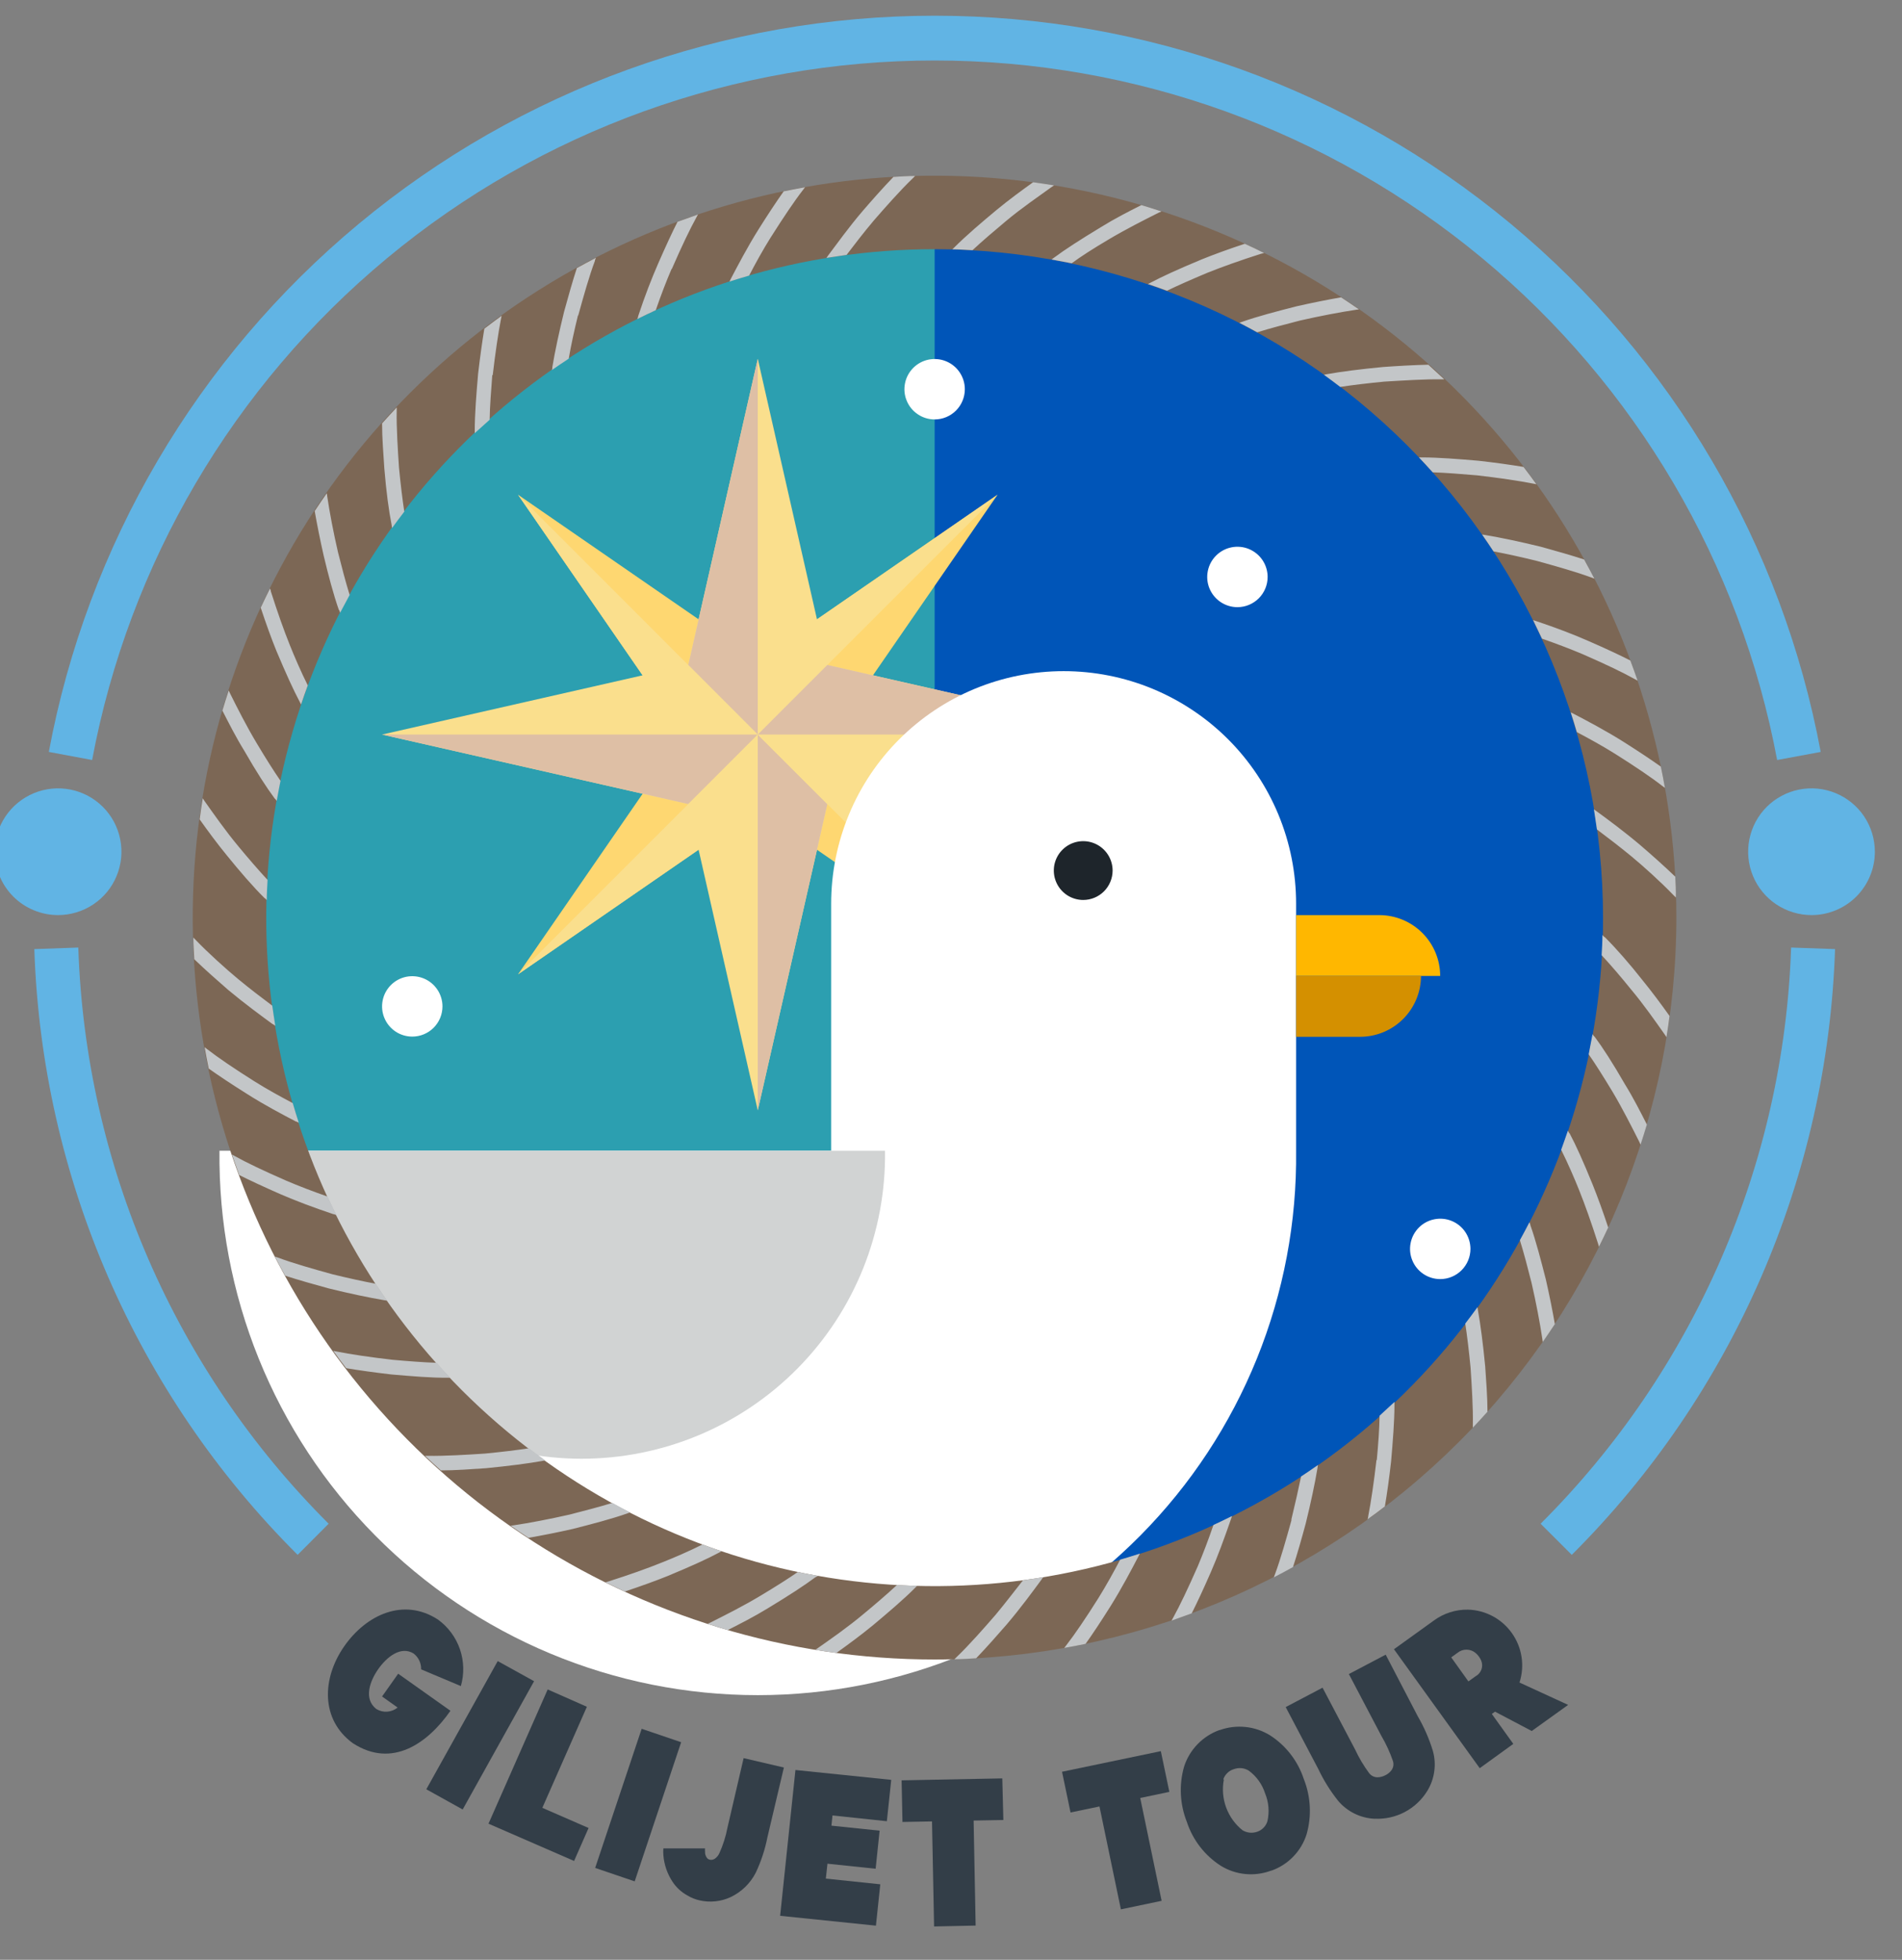 <svg width="66" height="68" viewBox="0 0 66 68" fill="none" xmlns="http://www.w3.org/2000/svg" xmlns:xlink="http://www.w3.org/1999/xlink">
<rect x="0" y="0" width="66" height="68" fill="#808080" stroke="none"/>
<path d="M54.541,53.949L53.46,52.869C58.792,47.551 61.9,40.403 62.152,32.877L63.677,32.931C63.414,40.843 60.147,48.359 54.541,53.949Z" fill="#61B4E4"/>
<path d="M10.328,53.949C4.72,48.36 1.453,40.844 1.191,32.931L2.717,32.877C2.966,40.403 6.072,47.551 11.404,52.869L10.328,53.949Z" fill="#61B4E4"/>
<path d="M61.667,26.37C60.391,19.549 56.769,13.389 51.431,8.957C46.092,4.525 39.371,2.099 32.432,2.099C25.493,2.099 18.772,4.525 13.433,8.957C8.094,13.389 4.473,19.549 3.197,26.37L1.694,26.09C3.031,18.913 6.837,12.43 12.451,7.765C18.066,3.099 25.136,0.545 32.437,0.545C39.737,0.545 46.807,3.099 52.422,7.765C58.037,12.43 61.842,18.913 63.179,26.09L61.667,26.37Z" fill="#61B4E4"/>
<path d="M12.243,60.484C11.123,59.666 11.169,58.239 11.94,57.128C12.711,56.017 14.015,55.423 15.2,56.196C15.553,56.453 15.818,56.812 15.96,57.224C16.101,57.637 16.113,58.083 15.992,58.502L14.614,57.922C14.616,57.817 14.594,57.712 14.55,57.617C14.505,57.522 14.438,57.439 14.355,57.374C13.908,57.095 13.412,57.496 13.114,57.929C12.848,58.315 12.601,58.937 13.056,59.296C13.169,59.366 13.302,59.399 13.435,59.39C13.568,59.381 13.695,59.331 13.798,59.247L13.258,58.863L13.817,58.073L15.631,59.359C14.846,60.484 13.61,61.371 12.243,60.484Z" fill="#333E48"/>
<path d="M14.793,62.083L17.271,57.635L18.533,58.333L16.055,62.784L14.793,62.083Z" fill="#333E48"/>
<path d="M19.921,64.57L16.951,63.277L19.005,58.619L20.365,59.22L18.819,62.727L20.424,63.426L19.921,64.57Z" fill="#333E48"/>
<path d="M20.652,64.812L22.266,59.984L23.636,60.45L22.024,65.278L20.652,64.812Z" fill="#333E48"/>
<path d="M23.85,65.765C23.645,65.653 23.471,65.493 23.342,65.299C23.156,65.021 23.045,64.7 23.019,64.367C23.012,64.29 23.012,64.212 23.019,64.134L24.465,64.134C24.461,64.169 24.461,64.204 24.465,64.239C24.459,64.323 24.485,64.406 24.537,64.472C24.553,64.493 24.575,64.508 24.6,64.516C24.65,64.537 24.706,64.537 24.756,64.516C24.788,64.505 24.818,64.487 24.842,64.463C24.893,64.419 24.933,64.365 24.961,64.304C25.09,64.02 25.185,63.721 25.243,63.415L25.804,61.002L27.201,61.328L26.631,63.743C26.547,64.171 26.41,64.588 26.223,64.982C26.033,65.351 25.727,65.647 25.352,65.825C25.015,65.981 24.636,66.02 24.274,65.937C24.124,65.903 23.981,65.845 23.85,65.765Z" fill="#333E48"/>
<path d="M28.888,62.991L28.851,63.345L30.523,63.519L30.385,64.84L28.713,64.665L28.657,65.182L30.546,65.38L30.395,66.815L27.071,66.473L27.602,61.414L30.926,61.756L30.774,63.191L28.888,62.991Z" fill="#333E48"/>
<path d="M34.817,63.149L33.785,63.168L33.855,66.812L32.413,66.843L32.341,63.198L31.316,63.217L31.286,61.773L34.78,61.705L34.817,63.149Z" fill="#333E48"/>
<path d="M40.577,62.173L39.566,62.385L40.309,65.953L38.895,66.249L38.152,62.679L37.148,62.888L36.853,61.475L40.281,60.76L40.577,62.173Z" fill="#333E48"/>
<path d="M44.098,64.909C43.815,65.013 43.512,65.053 43.211,65.023C42.91,64.994 42.62,64.896 42.363,64.738C41.807,64.382 41.391,63.845 41.185,63.218C40.941,62.605 40.907,61.928 41.089,61.294C41.183,61.004 41.342,60.739 41.554,60.52C41.766,60.301 42.025,60.133 42.312,60.029L42.326,60.029C42.61,59.927 42.914,59.89 43.215,59.921C43.515,59.951 43.805,60.049 44.063,60.206C44.62,60.562 45.036,61.1 45.242,61.727C45.486,62.34 45.52,63.017 45.337,63.651C45.245,63.94 45.086,64.204 44.875,64.421C44.664,64.639 44.405,64.805 44.119,64.906L44.105,64.906L44.098,64.909ZM42.468,61.746C42.406,62.071 42.434,62.406 42.548,62.716C42.663,63.027 42.859,63.3 43.118,63.506C43.194,63.551 43.28,63.579 43.368,63.588C43.457,63.596 43.546,63.585 43.63,63.555C43.712,63.526 43.787,63.479 43.847,63.416C43.908,63.354 43.953,63.278 43.979,63.194C44.054,62.869 44.026,62.529 43.898,62.221C43.796,61.905 43.597,61.63 43.33,61.434C43.253,61.387 43.167,61.359 43.078,61.35C42.989,61.342 42.899,61.354 42.815,61.385C42.73,61.41 42.653,61.455 42.59,61.517C42.526,61.578 42.478,61.653 42.449,61.736L42.468,61.746Z" fill="#333E48"/>
<path d="M47.698,63.106C47.454,63.095 47.216,63.033 46.997,62.925C46.779,62.817 46.585,62.664 46.429,62.478C46.158,62.137 45.927,61.765 45.741,61.371L44.614,59.231L45.893,58.558L47.02,60.698C47.155,60.99 47.32,61.267 47.511,61.525C47.545,61.569 47.589,61.605 47.638,61.629C47.688,61.654 47.743,61.667 47.798,61.667C47.893,61.665 47.986,61.641 48.07,61.597C48.157,61.556 48.233,61.493 48.289,61.416C48.321,61.37 48.342,61.318 48.35,61.263C48.357,61.207 48.352,61.151 48.334,61.099C48.229,60.795 48.094,60.502 47.931,60.225L46.806,58.085L48.084,57.412L49.198,59.552C49.417,59.928 49.592,60.329 49.719,60.745C49.786,60.978 49.803,61.223 49.769,61.464C49.736,61.704 49.653,61.935 49.526,62.142C49.335,62.452 49.065,62.704 48.744,62.873C48.422,63.043 48.061,63.122 47.698,63.104L47.698,63.106Z" fill="#333E48"/>
<path d="M51.878,59.39L51.767,59.469L52.512,60.508L51.347,61.351L48.371,57.224L49.754,56.229C50.097,55.976 50.514,55.843 50.94,55.85C51.239,55.858 51.533,55.936 51.797,56.077C52.061,56.218 52.289,56.419 52.462,56.663C52.636,56.907 52.751,57.188 52.797,57.483C52.844,57.779 52.821,58.082 52.731,58.367C52.731,58.367 52.731,58.367 52.731,58.381L54.415,59.155L53.152,60.061L51.878,59.39ZM50.574,57.35L50.358,57.506L50.954,58.34L51.201,58.163C51.295,58.113 51.368,58.03 51.405,57.93C51.442,57.829 51.439,57.719 51.399,57.62C51.357,57.52 51.294,57.432 51.212,57.361C51.125,57.284 51.012,57.24 50.895,57.238C50.779,57.236 50.665,57.275 50.574,57.35Z" fill="#333E48"/>
<path d="M32.434,56.309C45.947,56.309 56.902,45.354 56.902,31.841C56.902,18.327 45.947,7.373 32.434,7.373C18.921,7.373 7.966,18.327 7.966,31.841C7.966,45.354 18.921,56.309 32.434,56.309Z" transform="rotate(-161.64 32.434 31.841)" fill="#0055B8"/>
<g opacity="0.7" style="mix-blend-mode:multiply">
<path d="M32.432,7.384C29.199,7.352 25.992,7.962 22.996,9.177C20,10.393 17.274,12.19 14.977,14.465C12.679,16.74 10.856,19.448 9.611,22.432C8.366,25.416 7.726,28.618 7.726,31.851C7.726,35.084 8.366,38.285 9.611,41.269C10.856,44.254 12.679,46.961 14.977,49.236C17.274,51.512 20,53.309 22.996,54.524C25.992,55.74 29.199,56.349 32.432,56.318L32.432,7.384Z" fill="#3FBFAD"/>
</g>
<path d="M26.295,25.487L26.297,22.907L17.976,17.166L23.716,25.487L26.295,25.487Z" fill="#FED771"/>
<g style="mix-blend-mode:multiply">
<path d="M17.976,17.166L23.716,25.487L26.295,25.487L17.976,17.166Z" fill="#FADF8D"/>
</g>
<path d="M26.295,25.488L23.716,25.488L17.976,33.807L26.295,28.066L26.295,25.488Z" fill="#FED771"/>
<g style="mix-blend-mode:multiply">
<path d="M17.976,33.805L26.295,28.064L26.295,25.486L17.976,33.805Z" fill="#FADF8D"/>
</g>
<path d="M26.294,25.488L26.294,28.066L34.615,33.807L28.874,25.488L26.294,25.488Z" fill="#FED771"/>
<g style="mix-blend-mode:multiply">
<path d="M34.616,33.805L28.875,25.486L26.295,25.486L34.616,33.805Z" fill="#FADF8D"/>
</g>
<path d="M26.294,25.487L28.874,25.487L34.615,17.166L26.294,22.907L26.294,25.487Z" fill="#FED771"/>
<g style="mix-blend-mode:multiply">
<path d="M34.615,17.166L26.294,22.907L26.294,25.487L34.615,17.166Z" fill="#FADF8D"/>
</g>
<path d="M26.295,25.489L28.71,23.076L26.295,12.449L23.882,23.076L26.295,25.489Z" fill="#FADF8D"/>
<g style="mix-blend-mode:multiply">
<path d="M26.295,12.449L23.882,23.076L26.295,25.489L26.295,12.449Z" fill="#DEBFA5"/>
</g>
<path d="M26.294,25.487L23.882,23.072L13.257,25.487L23.882,27.9L26.294,25.487Z" fill="#FADF8D"/>
<g style="mix-blend-mode:multiply">
<path d="M13.258,25.486L23.882,27.899L26.295,25.486L13.258,25.486Z" fill="#DEBFA5"/>
</g>
<path d="M26.295,25.488L23.882,27.901L26.295,38.526L28.71,27.901L26.295,25.488Z" fill="#FADF8D"/>
<g style="mix-blend-mode:multiply">
<path d="M26.295,38.524L28.71,27.899L26.295,25.486L26.295,38.524Z" fill="#DEBFA5"/>
</g>
<path d="M26.294,25.487L28.709,27.9L39.334,25.487L28.709,23.072L26.294,25.487Z" fill="#FADF8D"/>
<g style="mix-blend-mode:multiply">
<path d="M39.334,25.487L28.709,23.072L26.294,25.487L39.334,25.487Z" fill="#DEBFA5"/>
</g>
<path d="M36.91,23.287C35.851,23.287 34.802,23.495 33.823,23.9C32.844,24.306 31.955,24.9 31.206,25.649C30.456,26.397 29.862,27.287 29.457,28.265C29.051,29.244 28.842,30.293 28.842,31.352L28.842,39.927L7.616,39.927C7.589,42.398 8.052,44.85 8.978,47.14C9.904,49.431 11.276,51.515 13.013,53.271C14.75,55.028 16.819,56.423 19.099,57.375C21.379,58.327 23.825,58.817 26.296,58.817C28.766,58.817 31.213,58.327 33.493,57.375C35.773,56.423 37.841,55.028 39.578,53.271C41.316,51.515 42.687,49.431 43.614,47.14C44.54,44.85 45.003,42.398 44.975,39.927L44.975,31.352C44.975,30.293 44.767,29.244 44.362,28.266C43.957,27.287 43.363,26.398 42.614,25.649C41.865,24.9 40.975,24.306 39.997,23.9C39.018,23.495 37.969,23.287 36.91,23.287Z" fill="#FFFFFF"/>
<path d="M9.654,39.928C9.633,41.323 9.89,42.709 10.409,44.005C10.929,45.3 11.701,46.48 12.681,47.474C13.661,48.468 14.828,49.258 16.116,49.797C17.404,50.336 18.786,50.614 20.182,50.614C21.577,50.614 22.959,50.336 24.247,49.797C25.535,49.258 26.702,48.468 27.682,47.474C28.662,46.48 29.434,45.3 29.954,44.005C30.473,42.709 30.73,41.323 30.71,39.928L9.654,39.928Z" fill="#D1D3D3"/>
<path d="M38.608,30.208C38.608,30.006 38.549,29.809 38.437,29.641C38.325,29.473 38.166,29.341 37.979,29.264C37.793,29.186 37.588,29.166 37.39,29.205C37.192,29.244 37.01,29.341 36.867,29.484C36.724,29.626 36.627,29.808 36.587,30.006C36.548,30.204 36.568,30.409 36.645,30.595C36.722,30.782 36.853,30.941 37.02,31.054C37.188,31.166 37.386,31.226 37.587,31.226C37.858,31.226 38.117,31.119 38.308,30.928C38.499,30.737 38.607,30.478 38.608,30.208Z" fill="#1E252B"/>
<path d="M49.975,33.862C49.974,33.302 49.751,32.765 49.355,32.37C48.959,31.974 48.422,31.752 47.863,31.752L44.975,31.752L44.975,33.862L49.975,33.862Z" fill="#FFB700"/>
<path d="M49.309,33.861C49.309,34.422 49.086,34.959 48.69,35.355C48.294,35.751 47.757,35.974 47.196,35.974L44.975,35.974L44.975,33.861L49.309,33.861Z" fill="#D49000"/>
<path d="M32.432,57.58C27.34,57.58 22.363,56.071 18.13,53.242C13.896,50.414 10.596,46.394 8.648,41.69C6.699,36.987 6.189,31.811 7.182,26.817C8.175,21.823 10.626,17.236 14.226,13.636C17.826,10.036 22.413,7.584 27.406,6.591C32.4,5.597 37.576,6.107 42.28,8.055C46.984,10.003 51.004,13.303 53.833,17.536C56.662,21.769 58.171,26.746 58.171,31.838C58.164,38.662 55.45,45.205 50.624,50.031C45.799,54.857 39.256,57.572 32.432,57.58ZM32.432,8.646C27.844,8.646 23.36,10.006 19.546,12.555C15.731,15.104 12.758,18.726 11.003,22.965C9.248,27.203 8.788,31.867 9.684,36.366C10.579,40.865 12.788,44.998 16.032,48.242C19.276,51.485 23.409,53.694 27.908,54.589C32.408,55.483 37.071,55.024 41.309,53.268C45.548,51.512 49.17,48.539 51.718,44.724C54.266,40.91 55.626,36.425 55.626,31.838C55.619,25.689 53.172,19.794 48.824,15.446C44.476,11.098 38.581,8.653 32.432,8.646Z" fill="#7C6755"/>
<g style="mix-blend-mode:multiply">
<path d="M10.403,24.357L10.447,24.444C10.521,24.211 10.601,24.001 10.68,23.782C10.447,23.316 10.214,22.776 10.058,22.385C9.848,21.863 9.632,21.251 9.399,20.522C9.399,20.487 9.378,20.452 9.369,20.417C9.259,20.638 9.152,20.862 9.047,21.085C9.234,21.649 9.413,22.143 9.588,22.576C9.932,23.393 10.184,23.945 10.403,24.357ZM9.471,35.536L9.553,35.592C9.515,35.359 9.48,35.126 9.448,34.894C9.103,34.637 8.663,34.302 8.253,33.962C7.843,33.622 7.205,33.047 6.8,32.623L6.709,32.53C6.709,32.784 6.728,33.033 6.742,33.284C7.124,33.652 7.58,34.053 7.92,34.349C8.477,34.814 9.089,35.264 9.462,35.536L9.471,35.536ZM9.194,31.167C9.215,31.191 9.236,31.209 9.257,31.23C9.257,30.997 9.273,30.764 9.285,30.531C8.959,30.18 8.6,29.761 8.283,29.379C7.818,28.822 7.405,28.226 7.1,27.797C7.077,27.762 7.058,27.73 7.035,27.697C6.995,27.93 6.961,28.186 6.928,28.431C7.203,28.817 7.533,29.269 7.89,29.702C8.297,30.205 8.779,30.767 9.185,31.167L9.194,31.167ZM9.548,27.716C9.567,27.741 9.585,27.765 9.602,27.79C9.643,27.557 9.688,27.324 9.734,27.092C9.501,26.754 9.231,26.328 8.915,25.799C8.554,25.198 8.239,24.572 7.983,24.059C7.967,24.024 7.953,23.99 7.936,23.957C7.859,24.19 7.787,24.423 7.717,24.656C7.939,25.089 8.183,25.573 8.479,26.053C8.905,26.796 9.255,27.334 9.539,27.716L9.548,27.716ZM10.272,38.911L10.368,38.955C10.293,38.722 10.223,38.503 10.158,38.275C9.76,38.063 9.289,37.809 8.831,37.521C8.132,37.08 7.566,36.696 7.2,36.412L7.1,36.335C7.144,36.582 7.191,36.829 7.242,37.076C7.592,37.325 8.034,37.618 8.565,37.952C9.164,38.336 9.823,38.68 10.263,38.911L10.272,38.911ZM11.572,42.127L11.677,42.158C11.57,41.946 11.467,41.731 11.367,41.517C10.834,41.331 10.361,41.149 9.937,40.968C9.138,40.618 8.556,40.341 8.155,40.117L8.048,40.059C8.127,40.292 8.213,40.525 8.3,40.77C8.675,40.958 9.145,41.177 9.734,41.436C10.261,41.664 10.859,41.89 11.563,42.127L11.572,42.127ZM18.922,50.672C18.731,50.535 18.542,50.393 18.356,50.251C17.93,50.316 17.408,50.379 16.828,50.435C16.204,50.477 15.417,50.523 14.853,50.514L14.746,50.514C14.926,50.684 15.112,50.854 15.298,51.019C15.804,51.019 16.381,50.975 16.868,50.942C17.65,50.866 18.323,50.779 18.817,50.691L18.922,50.672ZM21.866,52.477C21.659,52.37 21.454,52.258 21.249,52.146C20.799,52.286 20.27,52.421 19.763,52.552C19.087,52.705 18.365,52.845 17.825,52.924L17.718,52.938C17.923,53.083 18.128,53.222 18.337,53.358C18.803,53.278 19.353,53.169 19.884,53.048C20.55,52.878 21.246,52.696 21.77,52.51L21.866,52.477ZM13.435,45.129C13.3,44.936 13.17,44.74 13.039,44.542C12.587,44.459 12.061,44.342 11.537,44.214C10.887,44.035 10.154,43.827 9.648,43.636L9.539,43.599C9.655,43.832 9.772,44.042 9.895,44.263C10.361,44.414 10.906,44.568 11.409,44.705C12.108,44.878 12.806,45.025 13.33,45.113L13.435,45.129ZM15.627,47.805C15.464,47.635 15.305,47.461 15.161,47.286C14.695,47.27 14.15,47.228 13.624,47.181C12.871,47.095 12.159,46.99 11.67,46.892L11.563,46.871C11.709,47.074 11.858,47.274 12.012,47.472C12.457,47.547 12.995,47.621 13.572,47.689C14.271,47.749 14.97,47.81 15.531,47.803L15.627,47.805ZM53.302,21.549L53.2,21.516C53.304,21.729 53.406,21.943 53.507,22.159C54.038,22.345 54.511,22.525 54.937,22.706C55.736,23.056 56.318,23.335 56.719,23.559L56.826,23.617C56.747,23.384 56.66,23.151 56.574,22.918C56.202,22.727 55.729,22.508 55.14,22.25C54.604,22.012 54.005,21.786 53.302,21.549ZM25.038,53.823C24.817,53.746 24.595,53.67 24.376,53.59C23.911,53.823 23.37,54.056 22.979,54.21C22.457,54.422 21.847,54.638 21.116,54.871L21.009,54.902C21.242,55.011 21.454,55.118 21.677,55.223C22.243,55.034 22.735,54.857 23.168,54.683C23.992,54.34 24.544,54.089 24.954,53.87L25.038,53.823ZM30.325,7.647C30.697,7.219 31.24,6.602 31.664,6.196L31.755,6.105C31.503,6.105 31.254,6.124 31.002,6.138C30.634,6.52 30.234,6.974 29.938,7.317C29.456,7.88 29.025,8.481 28.734,8.868C28.713,8.896 28.697,8.921 28.678,8.949C28.911,8.912 29.144,8.877 29.377,8.844C29.645,8.493 29.973,8.062 30.325,7.647ZM54.602,24.765L54.506,24.718C54.581,24.951 54.651,25.173 54.716,25.401C55.114,25.613 55.584,25.867 56.043,26.155C56.742,26.596 57.308,26.977 57.673,27.264L57.774,27.338C57.732,27.092 57.683,26.845 57.632,26.6C57.282,26.351 56.84,26.058 56.309,25.722C55.696,25.338 55.044,24.996 54.602,24.765ZM26.75,8.229C27.192,7.531 27.574,6.963 27.858,6.599L27.935,6.497C27.686,6.541 27.441,6.59 27.194,6.639C26.945,6.99 26.652,7.433 26.319,7.962C25.932,8.579 25.59,9.236 25.359,9.676L25.313,9.769C25.546,9.697 25.767,9.627 25.995,9.562C26.207,9.154 26.463,8.686 26.75,8.227L26.75,8.229ZM13.589,18.211C13.589,18.249 13.6,18.284 13.607,18.318C13.745,18.128 13.884,17.939 14.029,17.753C13.964,17.324 13.901,16.805 13.845,16.222C13.803,15.601 13.754,14.825 13.766,14.25L13.766,14.136C13.593,14.317 13.426,14.504 13.258,14.69C13.258,15.195 13.305,15.773 13.337,16.26C13.402,17.047 13.491,17.72 13.589,18.211ZM11.77,21.167L11.802,21.262C11.91,21.055 12.021,20.848 12.133,20.643C11.993,20.193 11.856,19.667 11.728,19.159C11.572,18.484 11.434,17.762 11.355,17.222C11.355,17.184 11.344,17.149 11.339,17.114C11.197,17.317 11.057,17.524 10.92,17.732C11.001,18.197 11.111,18.747 11.232,19.28C11.393,19.958 11.574,20.64 11.76,21.167L11.77,21.167ZM17.098,13.015C17.185,12.263 17.289,11.553 17.385,11.064L17.406,10.957C17.206,11.103 17.005,11.252 16.807,11.404C16.733,11.851 16.658,12.387 16.591,12.964C16.53,13.663 16.474,14.373 16.474,14.925L16.474,15.03C16.644,14.875 16.816,14.719 16.991,14.564C16.998,14.087 17.043,13.542 17.082,13.015L17.098,13.015ZM23.312,9.333C23.661,8.532 23.939,7.952 24.162,7.549L24.22,7.442C23.987,7.524 23.755,7.608 23.51,7.696C23.321,8.069 23.102,8.542 22.844,9.131C22.611,9.664 22.378,10.263 22.145,10.968C22.145,11.006 22.124,11.038 22.113,11.071C22.327,10.966 22.539,10.861 22.755,10.763C22.939,10.23 23.121,9.757 23.303,9.333L23.312,9.333ZM20.066,10.943C20.245,10.291 20.452,9.557 20.643,9.054C20.643,9.014 20.669,8.979 20.68,8.944C20.457,9.061 20.236,9.18 20.017,9.301C19.868,9.755 19.719,10.288 19.574,10.815C19.402,11.513 19.253,12.212 19.167,12.734C19.167,12.771 19.167,12.806 19.15,12.841C19.344,12.706 19.539,12.573 19.735,12.445C19.812,11.993 19.928,11.464 20.056,10.943L20.066,10.943ZM51.285,45.462C51.285,45.425 51.274,45.393 51.267,45.358C51.129,45.549 50.989,45.737 50.845,45.924C50.91,46.35 50.973,46.871 51.029,47.451C51.071,48.075 51.12,48.86 51.108,49.426L51.108,49.536C51.281,49.354 51.448,49.17 51.616,48.984C51.616,48.478 51.569,47.898 51.537,47.412C51.462,46.629 51.374,45.956 51.285,45.462ZM53.207,16.781L53.314,16.802C53.168,16.599 53.019,16.399 52.867,16.201C52.419,16.127 51.884,16.052 51.306,15.987C50.607,15.927 49.909,15.871 49.352,15.871L49.238,15.871C49.401,16.041 49.559,16.213 49.715,16.388C50.181,16.404 50.726,16.448 51.255,16.493C52.016,16.581 52.715,16.684 53.207,16.781ZM53.104,42.509C53.104,42.474 53.083,42.444 53.071,42.411C52.964,42.621 52.853,42.826 52.741,43.031C52.881,43.48 53.018,44.007 53.146,44.514C53.302,45.192 53.439,45.912 53.519,46.455C53.519,46.492 53.53,46.524 53.535,46.562C53.677,46.357 53.817,46.149 53.954,45.942C53.873,45.476 53.763,44.927 53.642,44.396C53.472,43.73 53.29,43.033 53.104,42.509ZM55.216,20.037L55.326,20.077C55.209,19.853 55.091,19.632 54.97,19.413C54.515,19.264 53.982,19.113 53.456,18.968C52.757,18.798 52.058,18.649 51.534,18.563L51.43,18.547C51.565,18.74 51.695,18.933 51.825,19.131C52.277,19.217 52.806,19.332 53.328,19.462C54.012,19.651 54.713,19.849 55.216,20.037ZM47.764,50.658C47.678,51.411 47.573,52.123 47.477,52.612C47.477,52.65 47.463,52.682 47.454,52.717C47.659,52.573 47.857,52.421 48.055,52.27C48.132,51.823 48.206,51.287 48.271,50.71C48.332,50.011 48.388,49.312 48.388,48.751L48.388,48.644C48.218,48.804 48.046,48.963 47.871,49.121C47.866,49.589 47.824,50.132 47.775,50.658L47.764,50.658ZM50.009,13.162L50.118,13.162C49.934,12.99 49.75,12.822 49.564,12.654C49.059,12.666 48.479,12.699 47.994,12.734C47.212,12.808 46.539,12.894 46.045,12.983L45.94,13.004C46.131,13.141 46.32,13.281 46.506,13.425C46.932,13.36 47.454,13.297 48.036,13.241C48.67,13.204 49.455,13.151 50.021,13.162L50.009,13.162ZM55.668,32.509L55.605,32.444C55.605,32.676 55.589,32.909 55.577,33.142C55.906,33.496 56.262,33.915 56.579,34.307C57.045,34.861 57.457,35.457 57.762,35.888L57.827,35.986C57.867,35.753 57.902,35.499 57.934,35.252C57.66,34.866 57.326,34.414 56.972,33.981C56.567,33.466 56.085,32.909 55.68,32.509L55.668,32.509ZM54.45,39.316C54.434,39.288 54.42,39.26 54.406,39.232C54.331,39.454 54.252,39.675 54.173,39.894C54.406,40.36 54.639,40.9 54.795,41.291C55.005,41.815 55.221,42.425 55.454,43.154C55.466,43.192 55.475,43.224 55.484,43.259C55.594,43.038 55.701,42.817 55.806,42.591C55.619,42.027 55.44,41.536 55.265,41.1C54.932,40.28 54.681,39.729 54.462,39.316L54.45,39.316ZM58.121,30.408C57.739,30.04 57.285,29.639 56.942,29.344C56.376,28.862 55.764,28.412 55.391,28.14L55.31,28.081C55.347,28.316 55.382,28.549 55.414,28.78C55.759,29.039 56.199,29.374 56.609,29.712C57.019,30.049 57.657,30.627 58.062,31.051L58.153,31.142C58.158,30.904 58.146,30.657 58.132,30.408L58.121,30.408ZM55.314,35.96L55.261,35.883C55.219,36.116 55.175,36.349 55.128,36.582C55.361,36.917 55.631,37.344 55.95,37.872C56.309,38.476 56.623,39.1 56.882,39.614L56.928,39.717C57.005,39.484 57.077,39.251 57.147,39.018C56.926,38.585 56.681,38.098 56.386,37.621C55.959,36.88 55.61,36.34 55.326,35.96L55.314,35.96ZM34.549,56.027C34.177,56.457 33.634,57.075 33.21,57.48L33.119,57.571C33.371,57.571 33.622,57.552 33.872,57.538C34.24,57.156 34.64,56.7 34.936,56.36C35.42,55.791 35.867,55.179 36.14,54.808L36.198,54.725C35.965,54.764 35.732,54.799 35.5,54.829C35.225,55.176 34.892,55.617 34.549,56.027ZM44.818,52.733C44.638,53.383 44.431,54.117 44.242,54.622C44.228,54.659 44.214,54.694 44.203,54.729C44.426,54.614 44.648,54.496 44.867,54.373C45.016,53.921 45.167,53.388 45.309,52.861C45.481,52.163 45.63,51.464 45.717,50.94C45.717,50.903 45.728,50.868 45.733,50.833C45.54,50.968 45.344,51.101 45.148,51.231C45.053,51.681 44.936,52.209 44.808,52.733L44.818,52.733ZM35.851,6.322C35.465,6.599 35.01,6.93 34.58,7.286C34.079,7.703 33.513,8.183 33.112,8.588L33.047,8.651C33.28,8.651 33.513,8.67 33.746,8.681C34.097,8.353 34.517,7.997 34.899,7.678C35.453,7.212 36.063,6.802 36.48,6.497L36.578,6.432C36.331,6.392 36.086,6.355 35.842,6.322L35.851,6.322ZM38.462,8.313C39.063,7.955 39.689,7.64 40.202,7.382L40.304,7.335C40.071,7.258 39.838,7.186 39.605,7.116C39.172,7.335 38.686,7.582 38.208,7.878C37.484,8.316 36.943,8.665 36.564,8.949L36.489,9.003C36.722,9.045 36.955,9.089 37.188,9.135C37.505,8.9 37.931,8.628 38.462,8.313ZM29.971,55.996C29.416,56.462 28.82,56.874 28.389,57.177L28.291,57.245C28.524,57.284 28.778,57.319 29.023,57.352C29.409,57.077 29.863,56.744 30.294,56.39C30.795,55.971 31.361,55.491 31.762,55.086L31.827,55.023C31.594,55.023 31.361,55.006 31.128,54.992C30.772,55.321 30.357,55.677 29.971,55.996ZM28.385,54.678C28.152,54.636 27.919,54.592 27.686,54.543C27.351,54.776 26.924,55.046 26.393,55.365C25.792,55.726 25.166,56.04 24.654,56.297L24.551,56.343C24.784,56.418 25.017,56.492 25.25,56.56C25.683,56.341 26.17,56.094 26.647,55.801C27.371,55.363 27.912,55.011 28.291,54.729L28.385,54.678ZM47.049,10.749L47.156,10.735C46.951,10.593 46.746,10.454 46.536,10.316C46.071,10.398 45.523,10.507 44.99,10.628C44.326,10.798 43.632,10.978 43.104,11.166L43.008,11.199C43.215,11.306 43.42,11.418 43.625,11.53C44.077,11.39 44.603,11.252 45.111,11.122C45.787,10.968 46.511,10.829 47.049,10.749ZM41.564,54.343C41.212,55.142 40.935,55.721 40.712,56.124L40.653,56.231C40.886,56.15 41.119,56.066 41.352,55.98C41.541,55.605 41.762,55.132 42.018,54.545C42.251,54.01 42.472,53.411 42.717,52.705L42.75,52.603C42.535,52.71 42.323,52.813 42.107,52.913C41.925,53.444 41.743,53.916 41.564,54.343ZM38.115,55.449C37.675,56.148 37.29,56.714 37.006,57.079L36.93,57.179C37.179,57.135 37.426,57.089 37.67,57.037C37.919,56.688 38.213,56.245 38.546,55.714C38.93,55.097 39.261,54.468 39.505,54L39.552,53.907C39.319,53.979 39.098,54.052 38.87,54.117C38.658,54.52 38.401,54.99 38.115,55.449ZM43.751,8.807L43.865,8.779C43.645,8.667 43.421,8.56 43.194,8.458C42.631,8.644 42.139,8.823 41.706,8.998C40.884,9.34 40.332,9.592 39.92,9.811L39.834,9.855C40.067,9.93 40.276,10.009 40.495,10.088C40.854,9.913 41.31,9.711 41.893,9.466C42.414,9.257 43.024,9.04 43.751,8.807Z" fill="#C3C6C8"/>
</g>
<path d="M43.987,20.019C43.987,19.811 43.925,19.609 43.81,19.436C43.695,19.264 43.531,19.13 43.34,19.05C43.148,18.971 42.937,18.95 42.734,18.991C42.531,19.031 42.344,19.131 42.198,19.278C42.051,19.424 41.951,19.611 41.911,19.814C41.87,20.018 41.891,20.228 41.97,20.42C42.05,20.611 42.184,20.775 42.356,20.89C42.529,21.005 42.731,21.067 42.939,21.067C43.217,21.067 43.483,20.956 43.68,20.76C43.876,20.563 43.987,20.297 43.987,20.019Z" fill="#FFFFFF"/>
<path d="M51.025,43.331C51.024,43.124 50.962,42.921 50.847,42.749C50.732,42.577 50.568,42.443 50.376,42.364C50.185,42.285 49.974,42.265 49.771,42.306C49.568,42.346 49.381,42.446 49.235,42.593C49.089,42.74 48.989,42.926 48.949,43.13C48.908,43.333 48.929,43.543 49.009,43.735C49.088,43.926 49.222,44.09 49.395,44.205C49.567,44.32 49.77,44.381 49.977,44.381C50.255,44.381 50.521,44.27 50.718,44.073C50.914,43.876 51.025,43.609 51.025,43.331Z" fill="#FFFFFF"/>
<path d="M15.354,34.919C15.354,34.712 15.292,34.509 15.177,34.337C15.062,34.165 14.898,34.03 14.707,33.951C14.515,33.872 14.305,33.851 14.101,33.891C13.898,33.932 13.711,34.031 13.565,34.178C13.418,34.325 13.318,34.511 13.278,34.715C13.238,34.918 13.258,35.129 13.338,35.32C13.417,35.512 13.551,35.675 13.724,35.791C13.896,35.906 14.099,35.967 14.306,35.967C14.584,35.967 14.85,35.857 15.047,35.66C15.243,35.464 15.354,35.197 15.354,34.919Z" fill="#FFFFFF"/>
<path d="M33.48,13.505C33.48,13.298 33.418,13.095 33.303,12.923C33.188,12.75 33.024,12.616 32.833,12.537C32.641,12.457 32.431,12.437 32.227,12.477C32.024,12.518 31.837,12.617 31.691,12.764C31.544,12.911 31.444,13.097 31.404,13.301C31.363,13.504 31.384,13.715 31.464,13.906C31.543,14.098 31.677,14.261 31.85,14.376C32.022,14.492 32.225,14.553 32.432,14.553C32.71,14.553 32.976,14.443 33.173,14.246C33.369,14.05 33.48,13.783 33.48,13.505Z" fill="#FFFFFF"/>
<path d="M65.058,29.552C65.058,29.117 64.929,28.692 64.688,28.33C64.446,27.969 64.102,27.687 63.7,27.521C63.299,27.354 62.856,27.311 62.43,27.396C62.003,27.481 61.612,27.691 61.304,27.998C60.997,28.306 60.788,28.698 60.703,29.125C60.619,29.551 60.662,29.993 60.829,30.395C60.996,30.797 61.278,31.14 61.64,31.381C62.002,31.622 62.427,31.751 62.862,31.751C63.151,31.751 63.436,31.694 63.703,31.583C63.97,31.473 64.212,31.311 64.416,31.107C64.62,30.902 64.781,30.66 64.892,30.393C65.002,30.126 65.059,29.841 65.058,29.552Z" fill="#61B4E4"/>
<path d="M-0.183,29.552C-0.183,29.117 -0.054,28.692 0.188,28.33C0.43,27.969 0.773,27.687 1.175,27.521C1.577,27.354 2.019,27.311 2.446,27.396C2.872,27.481 3.264,27.691 3.571,27.998C3.879,28.306 4.088,28.698 4.172,29.125C4.257,29.551 4.213,29.993 4.046,30.395C3.88,30.797 3.598,31.14 3.236,31.381C2.874,31.622 2.449,31.751 2.014,31.751C1.725,31.751 1.439,31.694 1.173,31.583C0.906,31.473 0.664,31.311 0.46,31.107C0.256,30.902 0.094,30.66 -0.016,30.393C-0.126,30.126 -0.183,29.841 -0.183,29.552Z" fill="#61B4E4"/>
</svg>
